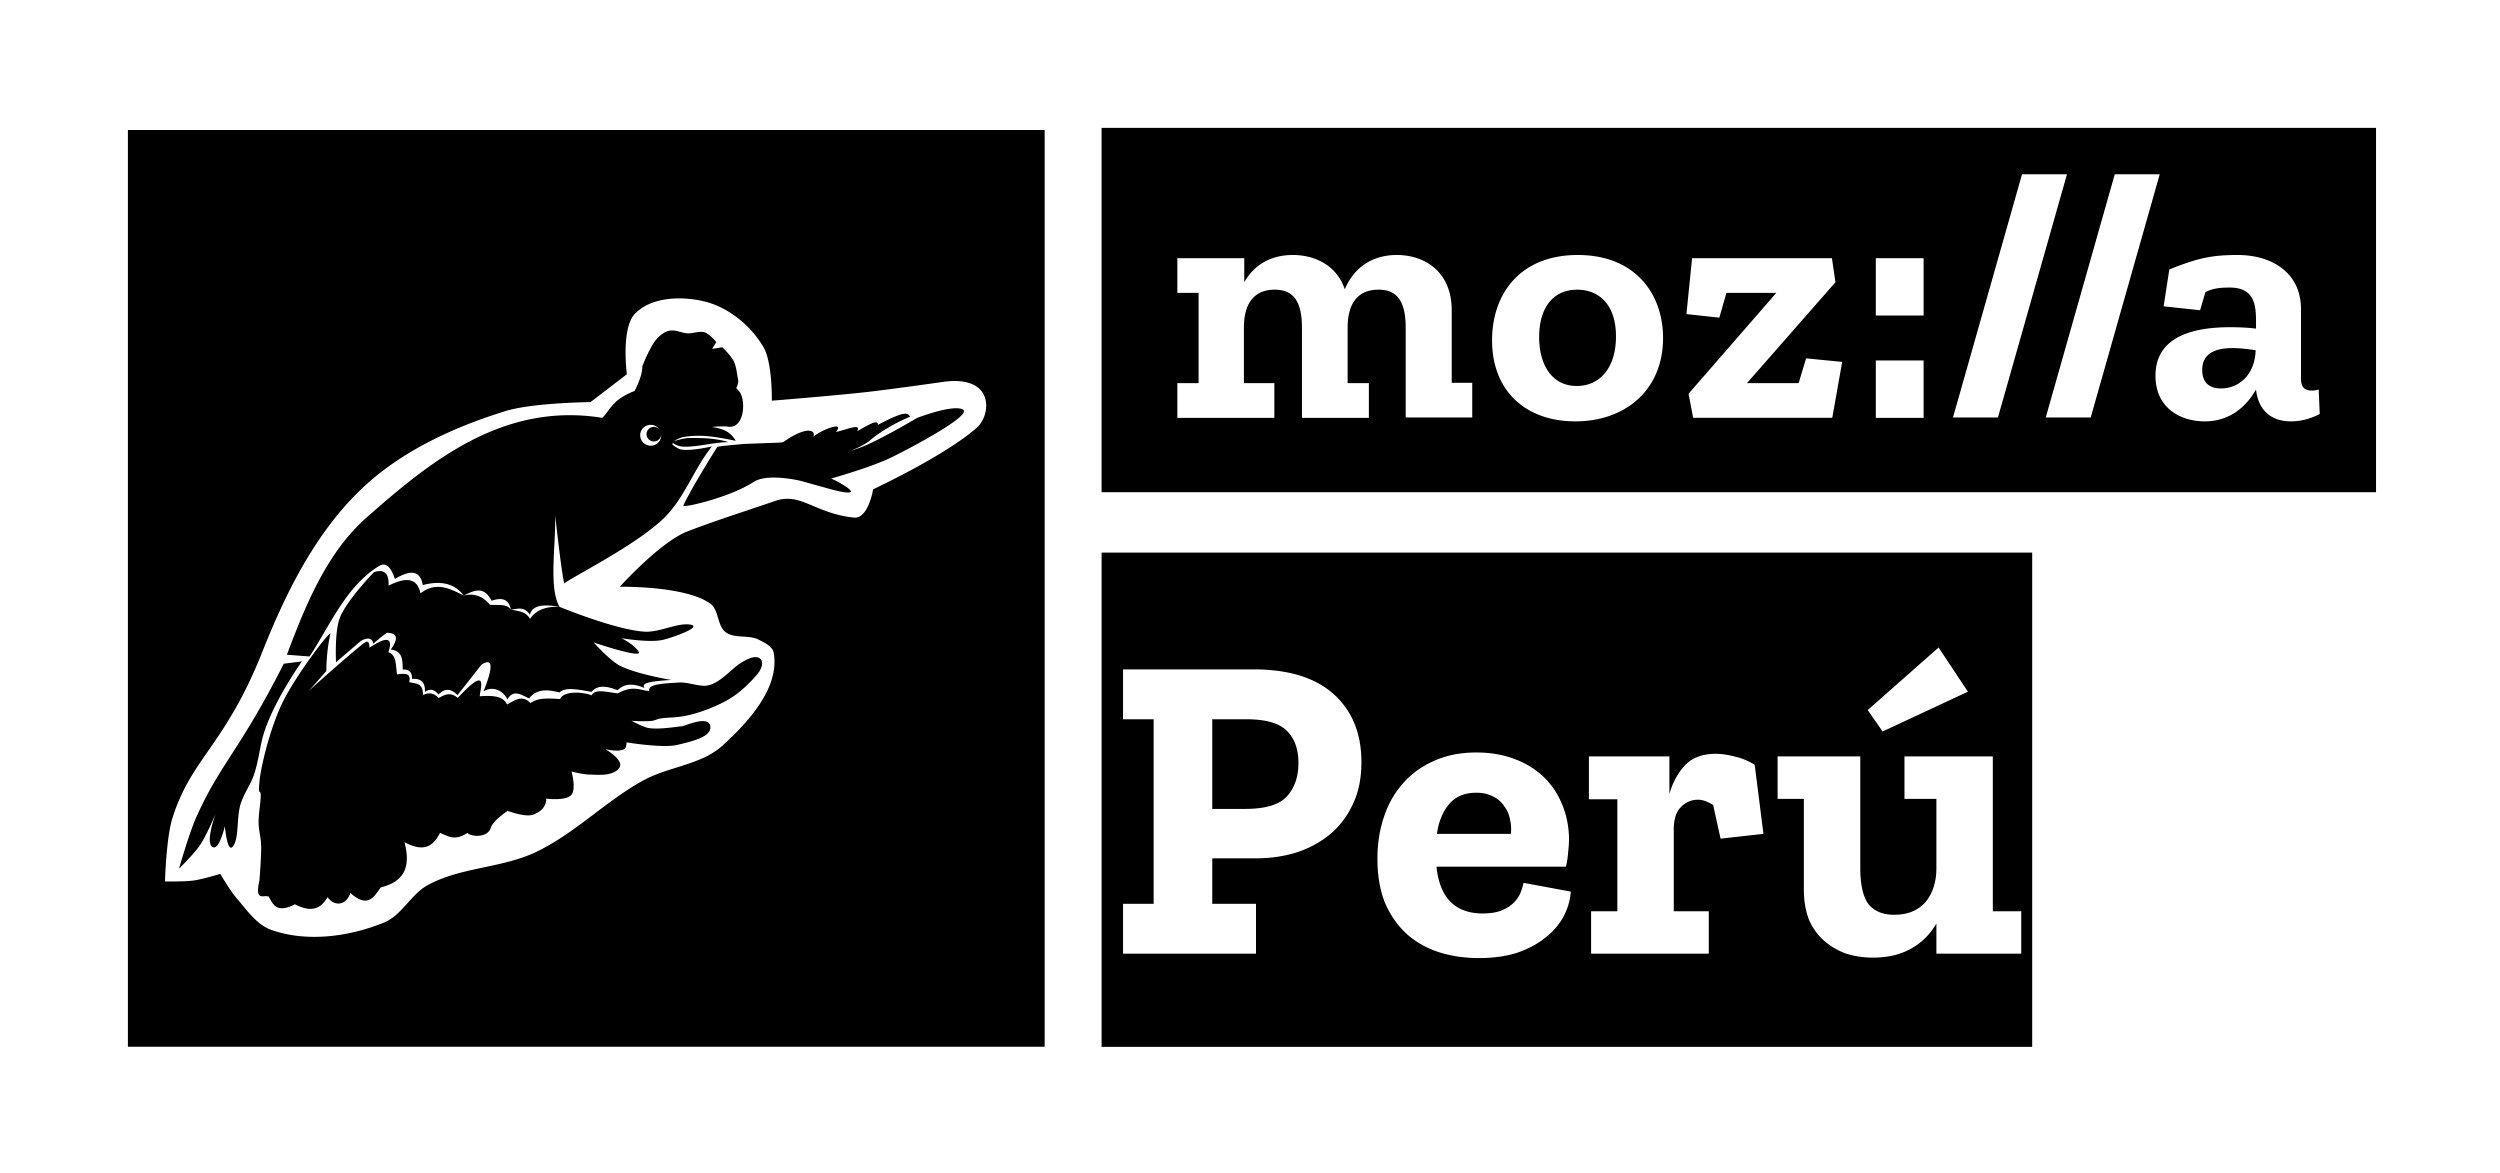 <?xml version="1.0" encoding="UTF-8" standalone="no"?>
<!-- Created with Inkscape (http://www.inkscape.org/) -->

<svg
   xmlns:dc="http://purl.org/dc/elements/1.1/"
   xmlns:cc="http://creativecommons.org/ns#"
   xmlns:rdf="http://www.w3.org/1999/02/22-rdf-syntax-ns#"
   xmlns:svg="http://www.w3.org/2000/svg"
   xmlns="http://www.w3.org/2000/svg"
   xmlns:sodipodi="http://sodipodi.sourceforge.net/DTD/sodipodi-0.dtd"
   xmlns:inkscape="http://www.inkscape.org/namespaces/inkscape"
   width="195.775mm"
   height="91.851mm"
   viewBox="0 0 195.775 91.851"
   version="1.1"
   id="svg1207"
   inkscape:version="0.92.3 (unknown)"
   sodipodi:docname="MozillaPeru_planoNegro.svg"
   inkscape:export-filename="/home/keik/Escritorio/MozillaPeru/MozillaPeru_planoNegro.png"
   inkscape:export-xdpi="200"
   inkscape:export-ydpi="200">
  <title
     id="title824">Mozilla Perú logo Negro</title>
  <defs
     id="defs1201" />
  <sodipodi:namedview
     id="base"
     pagecolor="#ffffff"
     bordercolor="#666666"
     borderopacity="1.0"
     inkscape:pageopacity="0.0"
     inkscape:pageshadow="2"
     inkscape:zoom="1.0014383"
     inkscape:cx="369.96788"
     inkscape:cy="173.57645"
     inkscape:document-units="mm"
     inkscape:current-layer="layer1"
     showgrid="false"
     borderlayer="true"
     inkscape:showpageshadow="false"
     showguides="false"
     inkscape:guide-bbox="true"
     inkscape:window-width="1332"
     inkscape:window-height="716"
     inkscape:window-x="34"
     inkscape:window-y="0"
     inkscape:window-maximized="1"
     fit-margin-top="10"
     fit-margin-left="10"
     fit-margin-bottom="10"
     fit-margin-right="10"
     inkscape:pagecheckerboard="true">
    <sodipodi:guide
       position="51.455,-54.032"
       orientation="0,1"
       id="guide2803"
       inkscape:locked="false" />
    <sodipodi:guide
       position="117.466,-7.983"
       orientation="0,1"
       id="guide2923"
       inkscape:locked="false" />
    <sodipodi:guide
       position="203.61,-17.51"
       orientation="0,1"
       id="guide2925"
       inkscape:locked="false" />
  </sodipodi:namedview>
  <g
     inkscape:label="Capa 1"
     inkscape:groupmode="layer"
     id="layer1"
     transform="translate(-48.072,-91.571)"
     style="display:inline"
     sodipodi:insensitive="true">
    <path
       style="opacity:1;fill:#000000;fill-opacity:1;stroke:none;stroke-width:11.339;stroke-linecap:square;stroke-linejoin:round;stroke-miterlimit:4;stroke-dasharray:none;stroke-dashoffset:0;stroke-opacity:1;paint-order:markers stroke fill"
       d="M 325.531,37.795 V 145.443 H 702.141 V 37.795 Z M 37.795,38.41 V 309.322 H 308.707 V 38.41 Z M 597.527,51.5 h 13.285 l -20.4,71.869 h -13.285 z m 27.408,0 h 13.285 l -20.398,71.869 H 604.535 Z M 382.021,75.352 c 6.8,0 13.077,3.242 15.379,10.146 2.615,-6.277 7.951,-10.146 15.379,-10.146 8.474,0 16.215,5.127 16.215,16.32 v 21.445 h 6.068 v 10.252 H 415.395 V 96.902 c 0,-8.16 -2.719,-11.299 -8.055,-11.299 -6.486,0 -9.102,4.603 -9.102,11.193 V 113.221 h 6.275 v 10.254 H 384.742 V 96.902 c 0,-8.16 -2.719,-11.299 -8.055,-11.299 -6.486,0 -9.102,4.603 -9.102,11.193 V 113.221 h 8.996 v 10.254 H 347.918 V 113.221 h 6.277 V 86.545 h -6.277 V 76.293 h 19.771 v 7.113 c 2.825,-5.021 7.741,-8.055 14.332,-8.055 z m 84.215,0 c 16.947,0 25.213,11.403 25.213,24.584 0,15.064 -10.881,24.584 -25.945,24.584 -14.541,0 -24.584,-8.893 -24.584,-23.957 0,-13.809 8.369,-25.211 25.316,-25.211 z m 195,0 c 10.148,0 18.727,5.231 18.727,16.006 v 20.4 c 0,2.72 1.045,3.66 3.242,3.66 0.628,0 1.256,-0.103 1.988,-0.312 l 0.312,7.217 c -2.511,1.36 -5.543,2.197 -8.473,2.197 -6.277,0 -9.73,-3.66 -10.357,-9.414 -2.72,4.812 -7.531,9.414 -15.168,9.414 -6.8,0 -14.541,-3.66 -14.541,-13.494 0,-11.612 11.194,-14.332 21.969,-14.332 2.615,0 5.334,0.104 7.74,0.418 v -1.57 c 0,-4.812 -0.104,-10.564 -7.74,-10.564 -2.825,0 -5.022,0.209 -7.219,1.359 l -1.57,5.336 -10.773,-1.15 1.674,-10.881 c 8.264,-3.348 12.448,-4.289 20.189,-4.289 z m -161.209,0.941 h 41.322 l 1.045,7.113 -26.152,29.814 h 15.273 l 2.197,-7.322 10.67,1.047 -2.93,16.529 h -41.113 l -1.359,-7.115 25.943,-29.814 h -14.75 l -2.092,7.322 -9.729,-1.045 z m 54.293,0 h 14.123 v 16.947 h -14.123 z m -88.293,9.311 c -6.905,0 -11.193,5.125 -11.193,14.018 0,8.16 3.765,14.437 11.088,14.437 7.009,0 11.613,-5.545 11.613,-14.646 0,-9.52 -5.126,-13.809 -11.508,-13.809 z m -266.006,2.582 c 2.836,-0.066 5.698,0.291 8.242,0.92 7.081,1.751 13.59,7.118 17.305,13.396 2.734,4.62 2.512,15.908 2.512,15.908 0,0 18.44,-1.485 27.631,-2.512 7.741,-0.864 23.166,-3.07 23.166,-3.07 15.143,-2.013 14.008,9.784 9.852,13.488 -9.164,8.166 -29.593,17.727 -30.709,18.285 0,0 -1.448,8.807 -5.672,8.359 -11.597,-1.228 -15.681,-7.507 -23.152,-4.965 -11.962,4.07 -17.991,5.951 -26,9.021 -8.058,3.09 -20.051,16.377 -20.051,16.377 0,0 19.467,-0.353 26.793,5.023 2.55,1.871 1.954,6.452 4.467,8.373 2.653,2.029 6.792,0.714 9.768,2.232 1.762,0.899 4.124,1.96 4.467,3.908 1.804,10.252 -7.392,20.324 -15.072,27.352 -6.3,5.765 -15.957,6.223 -23.445,10.328 -11.177,6.127 -20.298,15.755 -31.818,21.211 -10.067,4.768 -22.198,4.399 -31.957,9.77 -4.942,2.72 -7.619,8.889 -12.84,11.025 -10.27,4.201 -22.731,5.873 -33.213,2.232 -4.386,-1.524 -7.286,-5.839 -10.326,-9.35 -1.909,-2.204 -4.885,-7.258 -4.885,-7.258 0,0 -5.155,1.581 -7.814,1.953 -2.812,0.393 -8.514,0.279 -8.514,0.279 0,0 0.321,-12.81 2.232,-18.838 5.612,-17.698 15.585,-21.446 26.516,-48.984 6.955,-17.522 15.767,-35.312 29.445,-48.285 11.658,-11.057 27.073,-18.139 42.424,-22.887 8.044,-2.488 25.121,-2.65 25.121,-2.65 l 10.744,-8.234 c 0,0 -1.784,-13.528 2.373,-17.863 3.024,-3.153 7.685,-4.437 12.412,-4.547 z m -1.574,9.457 c -0.223,0.007 -0.446,0.034 -0.668,0.082 -1.395,0.304 -2.638,1.267 -3.605,2.318 -2.105,2.288 -4.375,8.236 -4.375,8.236 0.106,2.85 -2.27,7.254 -2.27,7.254 -6.93,2.706 -7.242,5.885 -9.57,7.934 -29.228,-4.672 -50.619,12.734 -69.5,29.344 -11.778,10.362 -18.024,25.624 -23.684,40.67 l 6.693,0.516 c 6.008,-9.066 10.71,-20.705 20.592,-26.771 1.713,-1.052 3.3,-0.148 4.635,3.861 4.266,-2.557 7.446,-2.859 8.236,1.803 5.714,-1.493 9.601,-0.246 12.098,3.088 2.911,-1.382 5.849,-3.064 8.238,1.545 2.782,-0.93 5.014,-0.764 5.662,2.574 1.888,0.022 3.774,-1.191 5.662,1.545 0.747,-2.943 4.273,-3.108 8.754,-2.316 -3.234,-5.643 -1.099,-17.729 -1.287,-27.027 0,0 2.315,21.108 2.83,20.078 0.515,-1.03 21.249,-11.193 29.604,-19.564 5.514,-5.525 8.246,-13.273 12.869,-19.562 1.757,-2.39 0.893,-1.312 0.893,-1.312 -1.468,0.368 -7.906,1.676 -9.803,0.605 -2.819,-1.591 -1.391,-1.368 -1.656,-1.66 1.097,0.755 2.02,1.083 3.365,1.115 4.071,0.099 8.924,-1.314 12.871,-1.33 0.381,-0.091 -2.226,-0.744 -5.014,-1.037 -1.768,-0.186 -6.279,-0.286 -7.344,-0.111 -1.886,0.309 -2.928,0.661 -3.545,0.896 0.188,-0.114 0.559,-0.355 0.828,-0.533 0.655,-0.315 1.389,-0.631 1.939,-0.727 5.108,-0.884 9.536,-0.113 15.514,1.102 -1.442,-2.505 -3.441,-3.553 -7.076,-4.074 1.328,-0.146 2.778,-0.218 4.385,-0.17 5.152,1.224 5.83,-7.265 3.885,-10.152 l -1.027,-1.197 c 0,0 0.794,-1.492 0.537,-2.521 -0.257,-1.03 -0.468,-3.745 -1.287,-5.406 -0.782,-1.587 -3.346,-4.119 -3.346,-4.119 l -3.045,0.479 1.242,-2.021 c 0,0 -1.962,-2.364 -3.346,-2.832 -1.628,-0.551 -3.432,0.337 -5.148,0.258 -1.591,-0.073 -3.174,-0.908 -4.736,-0.855 z M 165.346,179.324 c -3.874,-0.162 -6.889,0.869 -8.711,3.557 -1.472,-2.474 -3.708,-2.201 -5.705,-2.785 -1.283,-1.766 -3.806,-1.178 -6.133,-1.377 -2.254,-2.647 -4.738,-3.455 -7.768,-2.742 -4.094,-2.056 -8.179,-4.199 -12.785,-0.627 -1.02,-5.003 -4.744,-4.602 -9.42,-2.295 0.148,-3.397 -1.049,-5.034 -4.311,-3.973 0,0 -8.102,8.295 -10.104,13.566 -1.551,4.084 -1.121,12.417 -1.121,13.059 l 7.373,-6.324 c 3.517,-1.906 3.613,0.844 3.613,0.844 0,0 3.068,-2.618 4.082,-3.248 3.608,0.158 3.058,2.242 1.123,4.969 3.627,0.434 3.459,3.257 3.527,5.932 2.357,-0.227 2.849,1.442 2.725,2.727 3.319,-0.184 3.896,1.607 3.848,3.848 1.18,-0.77 2.424,-1.118 4.008,0.801 2.121,-2.324 4.231,-1.357 5.611,0.16 l 7.055,-8.977 c 3.293,-2.119 3.665,0.256 0.641,7.855 2.659,-1.661 5.713,-0.353 7.055,2.404 1.794,-3.196 4.156,-1.281 6.412,-0.32 2.384,-3.022 5.638,-2.568 8.979,-1.764 1.829,-1.708 5.755,-0.793 9.457,-0.16 1.741,-2.082 4.501,-1.789 7.695,-0.482 1.658,-1.633 3.94,-2.391 8.016,-0.641 -1.505,-1.753 3.198,-2.073 7.855,-2.404 0,0 -10.716,-1.765 -15.389,-4.328 -2.953,-1.62 -7.535,-6.734 -7.535,-6.734 0,0 14.771,4.985 13.307,2.727 -1.464,-2.258 -5.131,-4.008 -5.131,-4.008 0,0 8.34,1.442 12.344,0.48 2.978,-0.715 11.868,-3.868 8.016,-4.49 -3.852,-0.623 -9.042,2.392 -13.627,2.086 -8.666,-0.579 -25.002,-7.334 -25.002,-7.334 z m 494.426,-76.459 c -4.812,0 -8.996,1.36 -8.996,6.486 0,3.034 1.465,5.439 5.545,5.439 4.812,0 9.938,-3.453 10.252,-11.299 -2.197,-0.314 -4.604,-0.627 -6.801,-0.627 z m -105.451,3.66 h 14.123 v 16.949 h -14.123 z m -271.779,14.117 c -4.179,0.003 -11.52,2.855 -11.52,2.855 0,0 -10.43,6.191 -15.865,8.395 -1.074,0.436 -2.399,0.885 -3.787,1.33 2.363,-0.957 4.507,-2.042 5.832,-3.182 4.666,-4.015 11.773,-6.932 11.773,-6.932 -0.792,-0.828 -0.748,-2.23 -9.564,2.459 0.17,-1.955 -3.301,0.338 -6.094,1.84 1.421,-2.621 -3.8,-0.163 -6.322,0.23 2.979,-3.475 -4.602,-0.495 -6.898,1.609 1.291,-1.152 -0.277,-4.44 -8.621,1.381 l -0.135,0.053 c -0.575,0.074 -1.11,0.129 -1.57,0.137 l -10.109,0.379 c -0.293,0.068 -8.05,0.668 -7.744,0.945 0,0 -7.861,12.467 -10.012,17.32 0,0.665 13.837,-2.477 20.752,-7.02 4.16,-2.733 13.873,-0.357 13.873,-0.357 l 8.232,2.277 c 3.672,1.057 9.534,2.297 5.086,-0.637 -1.652,-1.09 -3.093,-1.82 -4.254,-2.311 4.852,-1.393 13.255,-3.966 18.186,-6.42 7.191,-3.579 23.829,-12.545 20.691,-14.025 -0.49,-0.231 -1.156,-0.329 -1.93,-0.328 z m -90.256,4.9 a 3.104,3.085 0 0 1 2.551,1.33 2.167,2.153 0 0 0 -1.613,-0.721 2.167,2.153 0 0 0 -2.166,2.152 2.167,2.153 0 0 0 2.166,2.152 2.167,2.153 0 0 0 2.158,-1.982 3.104,3.085 0 0 1 0.008,0.154 3.104,3.085 0 0 1 -3.104,3.084 3.104,3.085 0 0 1 -3.104,-3.084 3.104,3.085 0 0 1 3.104,-3.086 z m 133.246,37.75 v 146.064 h 80.012 62.383 54.273 2.402 75.93 V 163.293 h -75.93 -2.402 -54.273 -62.383 z m -227.867,23.842 c -1.28,0.59 -10.861,13.448 -14.371,20.871 -3.511,7.423 -6.188,18.355 -6.623,22.992 -0.435,4.637 0.358,1.973 0.375,4 0.017,2.027 -0.665,5.613 -0.625,8.123 0.04,2.51 0.666,4.033 0.75,6.873 0.084,2.84 -0.5,10.121 -0.5,10.121 -1.515,6.608 1.395,4.149 2.75,4.875 1.297,2.321 2.317,4.977 7.746,2.248 5.239,2.708 7.834,0.971 9.623,-2.123 2.108,2.934 5.593,2.404 6.748,-1.25 5.513,4.963 7.247,0.551 8.998,-1.625 7.925,-1.985 8.575,-7.186 6.998,-13.371 6.073,3.278 8.644,0.846 10.498,-2.75 2.305,0.926 4.312,2.539 8.123,0 0.401,0.937 5.783,1.884 6.873,-1.498 0.723,-2.243 4.998,-5 4.998,-5 0,0 5.114,1.965 7.498,1.125 4.274,-1.506 3.873,-4.748 3.873,-4.748 0,0 5.799,0.788 7.445,-1.105 1.507,-1.734 0.053,-6.893 0.053,-6.893 0,0 3.309,0.832 5,0.875 2.727,0.069 5.816,0.456 8.123,-1 0.666,-0.42 1.348,-1.209 1.268,-1.992 -0.215,-2.087 -4.393,-4.506 -4.393,-4.506 0,0 4.241,1.059 5.748,-0.125 0.508,-0.4 0.5,-1.875 0.5,-1.875 0,0 10.74,1.776 14.996,0.75 4.256,-1.027 10.421,-2.37 9.748,-5.623 -0.673,-3.253 -7.571,0.125 -8.445,0.125 -0.875,0 -6.58,1.069 -9.801,0.498 -1.783,-0.316 -4.998,-2.123 -4.998,-2.123 0,0 4.102,0.288 6.123,0 0.721,-0.103 1.383,-0.469 2.098,-0.611 2.427,-0.482 3.787,-0.167 7.381,-0.803 3.594,-0.635 9.116,-2.566 13.141,-4.959 3.177,-1.889 5.843,-4.402 8.498,-7.498 0.968,-1.129 1.931,-3.328 0.875,-4.375 -1.45,-1.438 -4.269,0.164 -5.998,1.25 -2.874,1.805 -6.925,7.112 -11.248,6.623 -3.088,-0.349 -4.801,-1.113 -7.219,-0.922 -2.909,0.23 -9.122,0.292 -8.4,2.459 -2.22,0.097 -4.544,-1.923 -9.314,0.725 -3.4,-0.365 -6.685,-1.445 -7.779,0.605 -0.967,-0.636 -7.92,-1.893 -9.291,1.082 -5.831,-0.452 -7,0.133 -8.768,1.178 -2.447,-2.587 -4.64,-0.741 -6.873,0.404 -0.926,-1.467 -1.938,-2.902 -8.102,-2.404 0.204,-2.479 2.666,-9.416 -6.48,0.494 -2.259,-1.924 -3.949,-0.888 -5.666,0.01 -1.408,-1.542 -2.955,-1.683 -4.6,-0.859 -0.015,-3.79 -2.237,-3.326 -4.084,-3.818 0.689,-2.975 -1.697,-2.524 -3.613,-2.281 -0.403,-2.829 -0.12,-5.751 -2.551,-6.553 1.405,-4.176 -0.159,-4.974 -5.619,-1.338 v -0.002 c 0,0 0.223,-2.446 -1.273,-1.584 -1.325,0.763 -13.659,11.552 -16.732,14.451 1.606,-1.758 5.293,-5.99 5.293,-5.99 0,0 -0.073,-5.497 1.227,-11.152 z m 475.205,4.207 8.66,13.057 -25.205,11.762 -4.395,-6.334 z m -483.654,4.113 -5.367,0.678 c -12.84,25.442 -18.724,29.454 -25.828,45.326 -2.19,4.892 -5.115,15.244 -5.115,15.244 0,0 4.424,-4.346 6.154,-6.895 1.958,-2.885 4.678,-9.355 4.678,-9.355 0,0 -3.444,9.229 -0.662,9.943 1.814,0.466 3.371,-6.25 3.371,-6.25 0,0 0.667,7.69 2.215,6.154 2.078,-2.062 1.14,-8.662 2.463,-12.801 0.962,-3.008 2.923,-5.627 3.939,-8.617 1.057,-3.11 1.519,-6.391 2.215,-9.602 2.213,-10.215 11.938,-23.826 11.938,-23.826 z m 242.65,2.35 h 38.52 c 10.427,0 18.354,2.457 23.783,7.369 5.429,4.912 8.145,11.59 8.145,20.035 0,4.826 -0.862,9.006 -2.586,12.539 -1.637,3.533 -3.922,6.505 -6.852,8.918 -2.844,2.327 -6.161,4.094 -9.953,5.301 -3.705,1.12 -7.625,1.68 -11.762,1.68 h -12.926 v 13.443 h 12.926 v 14.734 h -39.295 v -14.734 h 9.047 v -54.549 h -9.047 z m 26.369,14.736 v 26.498 h 9.693 c 5.946,0 10.041,-1.206 12.281,-3.619 2.327,-2.499 3.488,-5.817 3.488,-9.953 0,-4.136 -1.162,-7.324 -3.488,-9.564 -2.241,-2.24 -6.248,-3.361 -12.021,-3.361 z m 78.021,9.824 c 4.05,0 7.714,0.604 10.988,1.811 3.361,1.206 6.247,2.929 8.66,5.17 2.413,2.241 4.266,4.911 5.559,8.014 1.379,3.102 2.111,6.55 2.197,10.342 0,1.293 -0.086,2.67 -0.258,4.135 -0.086,1.379 -0.302,2.801 -0.646,4.266 h -38.262 c 0.948,9.221 5.515,13.832 13.701,13.832 2.241,0 4.094,-0.303 5.559,-0.906 1.465,-0.603 2.628,-1.336 3.49,-2.197 0.948,-0.948 1.637,-1.939 2.068,-2.973 0.431,-1.12 0.732,-2.111 0.904,-2.973 l 13.961,2.586 c -0.172,2.585 -0.905,5.083 -2.197,7.496 -1.293,2.327 -3.103,4.395 -5.43,6.205 -2.241,1.81 -4.999,3.274 -8.273,4.395 -3.275,1.034 -7.022,1.551 -11.244,1.551 -4.309,0 -8.316,-0.602 -12.021,-1.809 -3.619,-1.206 -6.766,-3.017 -9.438,-5.43 -2.671,-2.499 -4.781,-5.558 -6.332,-9.178 -1.465,-3.705 -2.199,-8.014 -2.199,-12.926 0,-4.481 0.647,-8.617 1.939,-12.408 1.293,-3.878 3.188,-7.196 5.688,-9.953 2.499,-2.844 5.558,-5.043 9.178,-6.594 3.619,-1.637 7.755,-2.455 12.408,-2.455 z m 70.768,0.389 c 1.637,0 3.446,0.258 5.428,0.775 2.068,0.431 4.094,1.249 6.076,2.455 l 2.584,20.424 -12.666,1.422 -2.197,-9.953 c -0.862,-0.517 -1.639,-0.906 -2.328,-1.164 -0.689,-0.259 -1.422,-0.387 -2.197,-0.387 -1.896,0 -3.576,0.732 -5.041,2.197 -1.379,1.465 -2.068,3.619 -2.068,6.463 v 24.301 h 10.342 v 12.537 h -34.771 v -12.537 h 7.756 v -33.092 h -8.402 V 223.529 h 23.783 v 11.115 c 0.948,-3.361 2.457,-6.162 4.525,-8.402 2.154,-2.327 5.214,-3.488 9.178,-3.488 z m 18.277,0.775 h 24.43 v 32.832 c 0,5.084 0.82,8.703 2.457,10.857 1.723,2.068 4.221,3.102 7.496,3.102 4.05,0 7.154,-1.249 9.309,-3.748 2.154,-2.585 3.23,-5.946 3.23,-10.082 v -20.424 h -9.436 V 223.529 h 26.109 v 45.758 h 8.402 v 12.537 h -25.076 v -8.918 c -1.896,3.275 -4.439,5.773 -7.627,7.496 -3.102,1.723 -6.807,2.586 -11.115,2.586 -2.758,0 -5.386,-0.389 -7.885,-1.164 -2.413,-0.862 -4.567,-2.111 -6.463,-3.748 -1.896,-1.637 -3.405,-3.706 -4.525,-6.205 -1.034,-2.585 -1.551,-5.6 -1.551,-9.047 v -26.758 h -7.756 z m -89.045,10.729 c -3.447,0 -6.118,1.119 -8.014,3.359 -1.896,2.24 -3.102,5.172 -3.619,8.791 h 21.846 c 0.172,-1.465 0.085,-2.887 -0.26,-4.266 -0.259,-1.465 -0.818,-2.759 -1.68,-3.879 -0.776,-1.206 -1.852,-2.154 -3.23,-2.844 -1.379,-0.776 -3.061,-1.162 -5.043,-1.162 z"
       transform="matrix(0.265,0,0,0.265,48.072,91.571)"
       id="rect1752"
       inkscape:connector-curvature="0" />
    <g
       aria-label="Perú"
       style="font-style:normal;font-variant:normal;font-weight:bold;font-stretch:normal;font-size:34.2px;line-height:1;font-family:'Zilla Slab Highlight';-inkscape-font-specification:'Zilla Slab Highlight Bold';text-align:start;letter-spacing:0px;word-spacing:0px;text-anchor:start;fill:#000000;fill-opacity:1;stroke:none;stroke-width:0.265"
       id="text2799"
       transform="translate(-1.744)" />
    <g
       style="stroke-width:1.557"
       id="g1607"
       transform="matrix(-0.642,0,0,0.642,164.226,64.271)" />
  </g>
  <style
     id="style2"
     type="text/css">
	.st0{fill:#FFFFFF;}
</style>
  <style
     id="style2-7"
     type="text/css">
	.st0{fill:#FFFFFF;}
</style>
</svg>
